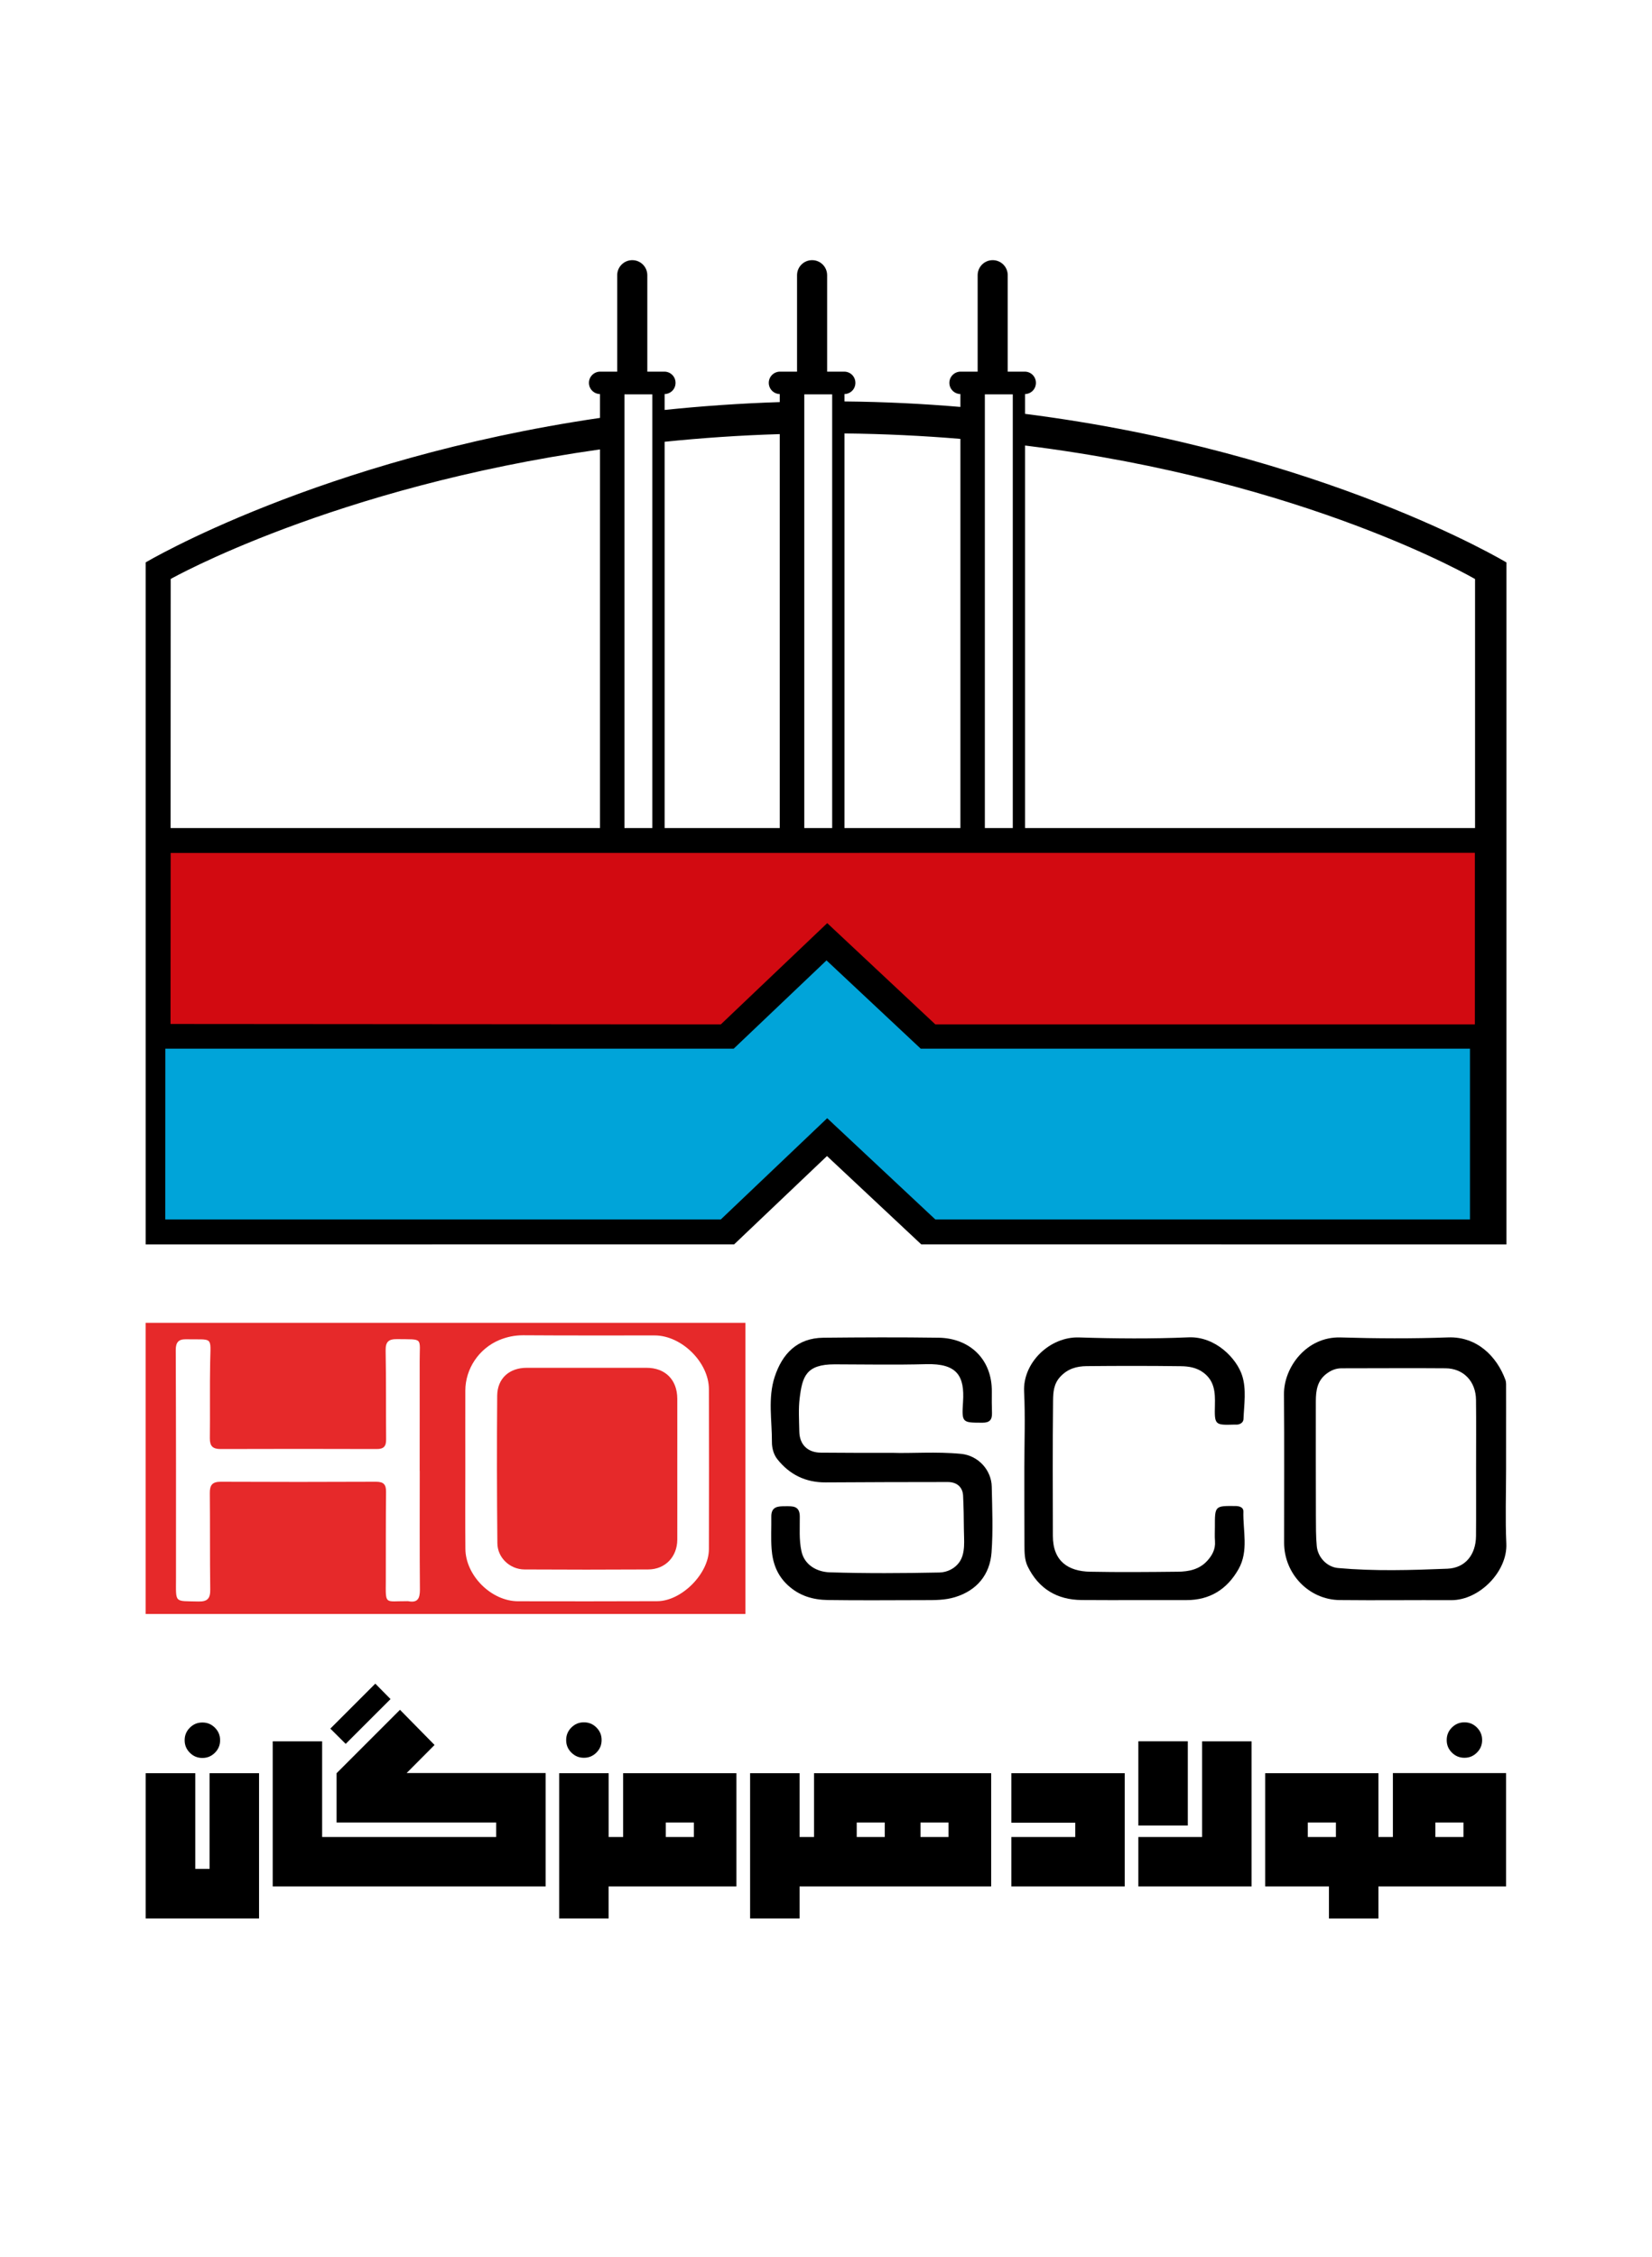 <?xml version="1.0" encoding="utf-8"?>
<!-- Generator: Adobe Illustrator 25.3.1, SVG Export Plug-In . SVG Version: 6.00 Build 0)  -->
<svg version="1.1" id="Layer_1" xmlns="http://www.w3.org/2000/svg" xmlns:xlink="http://www.w3.org/1999/xlink" x="0px" y="0px"
	 viewBox="0 0 483.9 660.97" style="enable-background:new 0 0 483.9 660.97;" xml:space="preserve">
<style type="text/css">
	.st0{fill:#F9B233;}
	.st1{fill:#E6292A;}
	.st2{fill:#00A4D9;}
	.st3{fill:#D20A11;}
</style>
<g>
	<path d="M57.2,547.34h4.19v-28.02h14.49v42.51c0,0.03-0.01,0.04-0.04,0.04H42.71c-0.03,0-0.04-0.01-0.04-0.04v-42.51H57.2V547.34z
		 M59.24,514.85c-1.41,0-2.62-0.51-3.63-1.52c-1.01-1.01-1.52-2.22-1.52-3.63v-0.08c0-1.41,0.51-2.62,1.52-3.63
		c1.01-1.01,2.22-1.52,3.63-1.52h0.08c1.41,0,2.62,0.51,3.63,1.52c1.01,1.01,1.52,2.22,1.52,3.63v0.08c0,1.41-0.51,2.62-1.52,3.63
		c-1.01,1.01-2.22,1.52-3.63,1.52H59.24z"/>
	<path d="M109.93,493.09l-13.17,13.17l4.5,4.47l13.13-13.12L109.93,493.09z"/>
	<path d="M159.82,519.32v33.12c0,0.03-0.01,0.05-0.05,0.05H79.91c-0.02,0-0.03-0.01-0.03-0.05v-42.43c0-0.02,0.01-0.03,0.03-0.03
		h14.45V538h50.97v-4.24H98.59v-14.44l18.57-18.57l10.09,10.26c0.03,0.02,0.03,0.06,0,0.08l-8.14,8.18h40.67
		C159.81,519.27,159.82,519.28,159.82,519.32z"/>
	<path d="M174.71,505.94c-1.01-1.01-2.22-1.52-3.62-1.52H171c-1.42,0-2.62,0.51-3.64,1.52c-1.01,1.01-1.52,2.23-1.52,3.64v0.08
		c0,1.41,0.51,2.61,1.52,3.62c1.01,1.01,2.22,1.52,3.64,1.52h0.08c1.41,0,2.61-0.51,3.62-1.52c1.01-1.01,1.52-2.22,1.52-3.62v-0.08
		C176.23,508.17,175.72,506.96,174.71,505.94z"/>
	<path d="M215.7,519.32h-33.17V538h-4.24v-18.68h-14.49v42.55h14.45c0.02,0,0.03-0.02,0.03-0.05v-9.34h37.4
		c0.02,0,0.03-0.01,0.03-0.05v-33.09C215.73,519.33,215.72,519.32,215.7,519.32z M203.25,538h-8.23v-4.24h8.23V538z"/>
	<path d="M290.29,519.32h-51.85V538h-4.23v-18.68h-14.49v42.55h14.44c0.03,0,0.05-0.02,0.05-0.05v-9.34h56.07
		c0.03,0,0.05-0.01,0.05-0.05v-33.09C290.34,519.33,290.33,519.32,290.29,519.32z M259.16,538h-8.21v-4.24h8.21V538z M277.84,538
		h-8.21v-4.24h8.21V538z"/>
	<path d="M296.24,552.48V538h18.72v-4.19h-18.72v-14.49h33.17c0.03,0,0.04,0.01,0.04,0.04v33.09c0,0.03-0.01,0.04-0.04,0.04H296.24z
		"/>
	<path d="M333.44,552.48V538h18.68v-27.98c0-0.03,0.01-0.04,0.04-0.04h14.45v42.47c0,0.03-0.01,0.04-0.04,0.04H333.44z
		 M333.44,534.64v-24.63c0-0.03,0.01-0.04,0.04-0.04h14.45v24.67H333.44z"/>
	<path d="M408.03,519.27c-0.02,0-0.03,0.01-0.03,0.05V538h-4.23v-18.68h-33.13c-0.02,0-0.05,0.01-0.05,0.03v33.09
		c0,0.03,0.02,0.05,0.05,0.05h18.63v9.39h14.45c0.02,0,0.05-0.02,0.05-0.05v-9.34h37.39v-33.21H408.03z M391.31,538h-8.23v-4.24
		h8.23V538z M428.67,538h-8.23v-4.24h8.23V538z"/>
	<path d="M432.62,505.94c-1.01-1.01-2.22-1.52-3.62-1.52h-0.08c-1.41,0-2.62,0.51-3.64,1.52c-1.01,1.01-1.51,2.23-1.51,3.64v0.08
		c0,1.41,0.5,2.61,1.51,3.62c1.01,1.01,2.23,1.52,3.64,1.52h0.08c1.41,0,2.61-0.51,3.62-1.52c1.01-1.01,1.52-2.22,1.52-3.62v-0.08
		C434.14,508.17,433.63,506.96,432.62,505.94z"/>
	<g>
		<path class="st0" d="M212.99,472.65"/>
		<path d="M300.26,121.21v-5.8c1.77-0.05,3.18-1.47,3.18-3.29c0-1.81-1.45-3.28-3.26-3.28h-5V80.6c0-2.43-1.95-4.41-4.41-4.41
			c-2.43,0-4.4,1.98-4.4,4.41v28.24h-4.99c-1.81,0-3.29,1.47-3.29,3.28c0,1.82,1.44,3.24,3.23,3.29v3.77
			c-10.88-0.93-22.22-1.5-33.96-1.61v-2.16c1.79-0.05,3.2-1.47,3.2-3.29c0-1.81-1.45-3.28-3.28-3.28h-5V80.6
			c0-2.43-1.95-4.41-4.4-4.41c-2.45,0-4.41,1.98-4.41,4.41v28.24h-4.99c-1.81,0-3.29,1.47-3.29,3.28c0,1.82,1.44,3.24,3.21,3.29
			v2.35c-11.68,0.38-22.94,1.18-33.72,2.3v-4.65c1.79-0.05,3.2-1.47,3.2-3.29c0-1.81-1.45-3.28-3.28-3.28h-4.99V80.6
			c0-2.43-1.97-4.41-4.41-4.41c-2.43,0-4.41,1.98-4.41,4.41v28.24h-4.99c-1.79,0-3.29,1.47-3.29,3.28c0,1.82,1.45,3.24,3.23,3.29
			v6.98c-82.2,12.05-133.07,42.32-133.07,42.32v199.74l172.38-0.02l27.19-25.86l27.6,25.86l171.42,0.02V164.72
			C441.24,164.72,387.36,132.29,300.26,121.21z M175.73,242.51H49.97L50,169.56c0,0,47.6-26.88,125.74-37.94V242.51z M191.08,242.51
			h-8.17V115.49h8.17V242.51z M228.4,242.51h-33.72V129.38c10.77-1.1,22.02-1.89,33.72-2.24V242.51z M243.76,242.51h-8.17V115.49
			h8.17V242.51z M281.32,242.51h-33.96V126.94c11.81,0.13,23.13,0.69,33.96,1.6V242.51z M296.66,242.51h-8.18V115.49h8.18V242.51z
			 M432.07,242.51H300.26V130.48c82.54,10.25,131.81,39.11,131.81,39.11V242.51z"/>
		<path class="st1" d="M42.66,387.41v85.28h175.68v-85.28H42.66z M119.67,468.96c-0.19-0.05-0.37-0.02-0.56-0.02
			c-6.43-0.05-6.15,1.23-6.1-6.08c0.02-8.64-0.02-17.3,0.07-25.94c0.02-2.17-0.72-2.96-2.93-2.96c-15.16,0.07-30.32,0.07-45.48,0
			c-2.45,0-3.24,0.93-3.21,3.33c0.09,9.38,0,18.79,0.12,28.18c0.05,2.63-0.75,3.63-3.49,3.56c-7.1-0.19-6.54,0.61-6.54-6.73
			c0.02-22.33,0.02-44.64-0.07-66.97c0-2.21,0.86-3.12,2.91-3.1c8.17,0.16,7.31-1.05,7.17,6.68c-0.14,7.43,0,14.88-0.09,22.33
			c-0.02,2.28,0.86,3.14,3.12,3.14c15.25-0.05,30.51-0.05,45.76,0c2.1,0.02,2.77-0.86,2.75-2.84c-0.07-8.66,0.02-17.3-0.14-25.97
			c-0.05-2.61,0.86-3.42,3.38-3.38c7.8,0.12,6.57-0.65,6.59,6.47c0.02,10.69,0,21.4,0,32.09h0.02c0,11.62-0.05,23.26,0.05,34.88
			C122.98,468.12,122.37,469.45,119.67,468.96z M207.65,453.73c-0.02,7.17-8.03,15.21-15.16,15.21c-13.6,0.05-27.18,0.05-40.75,0.02
			c-7.85-0.02-15.37-7.55-15.42-15.37c-0.07-7.8-0.02-15.63-0.02-23.43c0-7.64-0.02-15.25,0-22.89c0.02-6.45,4.01-12.32,9.94-14.81
			c2.26-0.93,4.52-1.4,7.01-1.4c12.85,0.09,25.69,0.05,38.52,0.05c7.85,0,15.86,7.85,15.88,15.74
			C207.7,422.48,207.7,438.1,207.65,453.73z M189.4,400.59h-35.14c-5.03,0-8.57,3.07-8.62,8.15c-0.12,14.39-0.09,28.81,0.05,43.2
			c0.02,4.26,3.66,7.68,7.94,7.71c12.09,0.07,24.17,0.07,36.24,0c5.01-0.02,8.5-3.73,8.52-8.73c0.02-6.87,0-13.74,0-20.63
			c0-6.87,0.02-13.74,0-20.63C198.38,404.1,194.87,400.59,189.4,400.59z"/>
		<path d="M261.28,425.49c5.54,0.21,12.9-0.41,20.23,0.3c5.04,0.49,8.9,4.76,8.99,9.62c0.13,6.42,0.41,12.87-0.06,19.25
			c-0.49,6.59-4.36,11.14-10.64,13.08c-3.02,0.93-6.04,0.89-9.1,0.89c-9.4,0.01-18.8,0.11-28.19-0.03
			c-4.33-0.06-8.31-1.18-11.71-4.31c-3.2-2.95-4.47-6.54-4.78-10.59c-0.24-3.15-0.04-6.32-0.09-9.49c-0.05-3.03,1.96-3.08,4.16-3.08
			c2.17-0.01,4.15-0.12,4.18,2.99c0.04,3.41-0.26,6.78,0.5,10.24c0.88,4,4.52,6.02,8.31,6.13c10.69,0.33,21.4,0.27,32.1,0.05
			c2.27-0.05,4.52-1.16,5.83-3.03c1.88-2.67,1.34-6.51,1.33-9.59c-0.01-3.28-0.08-6.56-0.23-9.84c-0.12-2.62-1.88-4.04-4.5-4.04
			c-11.91,0.02-23.82,0.02-35.73,0.11c-5.89,0.04-10.6-2.26-14.21-6.83c-1.11-1.41-1.57-3.33-1.56-4.97
			c0.03-6.38-1.23-12.89,0.81-19.12c2.21-6.7,6.53-11.37,14.28-11.45c11.26-0.11,22.52-0.16,33.77,0
			c8.99,0.13,15.69,6.24,15.55,15.89c-0.03,2.05-0.01,4.09,0.05,6.14c0.06,1.94-0.64,2.86-2.77,2.86c-5.96-0.01-6.11,0.04-5.71-6.08
			c0.5-7.61-1.71-11.31-10.8-11.07c-8.93,0.24-17.86,0.07-26.8,0.05c-8.41-0.01-9.47,3.61-10.25,9.89c-0.4,3.21-0.17,6.51-0.11,9.76
			c0.06,3.88,2.46,6.21,6.35,6.22C246.83,425.51,253.15,425.49,261.28,425.49z"/>
		<path d="M441.16,430.05c0,7.35-0.26,14.71,0.07,22.05c0.36,8.05-7.8,16.58-16.17,16.54c-10.88-0.06-21.77,0.09-32.65-0.03
			c-9.01-0.1-16.27-7.69-16.27-16.76c-0.01-14.51,0.08-29.03-0.04-43.54c-0.06-7.86,6.59-16.9,16.55-16.61
			c10.5,0.31,21.03,0.37,31.53-0.01c8.47-0.31,14.27,5.58,16.78,12.43c0.28,0.75,0.19,1.65,0.2,2.48c0.02,3.91,0,7.81,0,11.72
			C441.16,422.24,441.16,426.14,441.16,430.05z M432.37,430.06c0-6.69,0.06-13.39-0.02-20.08c-0.06-5.41-3.65-9.21-8.93-9.25
			c-10.13-0.09-20.27,0.01-30.4,0c-1.66,0-2.99,0.52-4.35,1.51c-2.85,2.09-3.23,5.03-3.24,8.17c-0.01,11.25-0.01,22.5,0.02,33.75
			c0.01,2.88-0.01,5.77,0.25,8.63c0.29,3.28,2.98,6.15,6.24,6.44c10.66,0.96,21.36,0.63,32.02,0.2c5.3-0.21,8.34-4.16,8.39-9.57
			C432.41,443.26,432.36,436.66,432.37,430.06z"/>
		<path d="M300.05,429.9c0-7.44,0.29-14.9-0.07-22.33c-0.42-8.49,7.55-16.15,16.08-15.87c10.69,0.34,21.41,0.42,32.09-0.03
			c7.92-0.33,14.11,6.22,15.7,11.2c1.3,4.05,0.56,8.48,0.39,12.74c-0.04,0.9-0.77,1.45-1.7,1.6c-0.27,0.04-0.56,0.01-0.84,0.01
			c-5.89,0.17-5.97,0.17-5.83-5.74c0.09-3.65-0.08-7.03-3.38-9.49c-2.01-1.49-4.31-1.84-6.58-1.87c-9.21-0.12-18.42-0.11-27.63-0.02
			c-2.9,0.03-5.54,0.75-7.72,3.12c-1.94,2.1-2.07,4.59-2.1,6.97c-0.15,13.21-0.08,26.42-0.06,39.63c0.01,7.5,4.59,10.37,10.89,10.49
			c8.56,0.17,17.12,0.09,25.68,0c3.2-0.03,6.3-0.63,8.62-3.16c1.49-1.63,2.48-3.45,2.3-5.78c-0.11-1.39-0.03-2.79-0.03-4.19
			c-0.01-6.19-0.01-6.17,6.08-6.11c1.19,0.01,2.3,0.44,2.27,1.56c-0.16,5.68,1.61,11.59-1.44,16.95c-3.32,5.84-8.34,9.05-15.22,9.04
			c-10.23-0.02-20.47,0.05-30.7-0.02c-7.23-0.05-12.63-3.31-15.82-9.83c-0.93-1.9-0.95-4.14-0.95-6.29
			C300.05,444.97,300.05,437.43,300.05,429.9z"/>
		<polygon class="st2" points="430.58,307.13 430.58,357.14 273.97,357.14 242.3,327.49 211.14,357.14 48.41,357.14 48.43,307.13 
			214.91,307.13 242.1,281.27 269.7,307.13 		"/>
		<polygon class="st3" points="49.99,249.81 49.95,299.89 211.15,300.01 242.31,270.36 273.97,300.01 432.01,300.01 432.01,249.77 
					"/>
	</g>
</g>
</svg>

